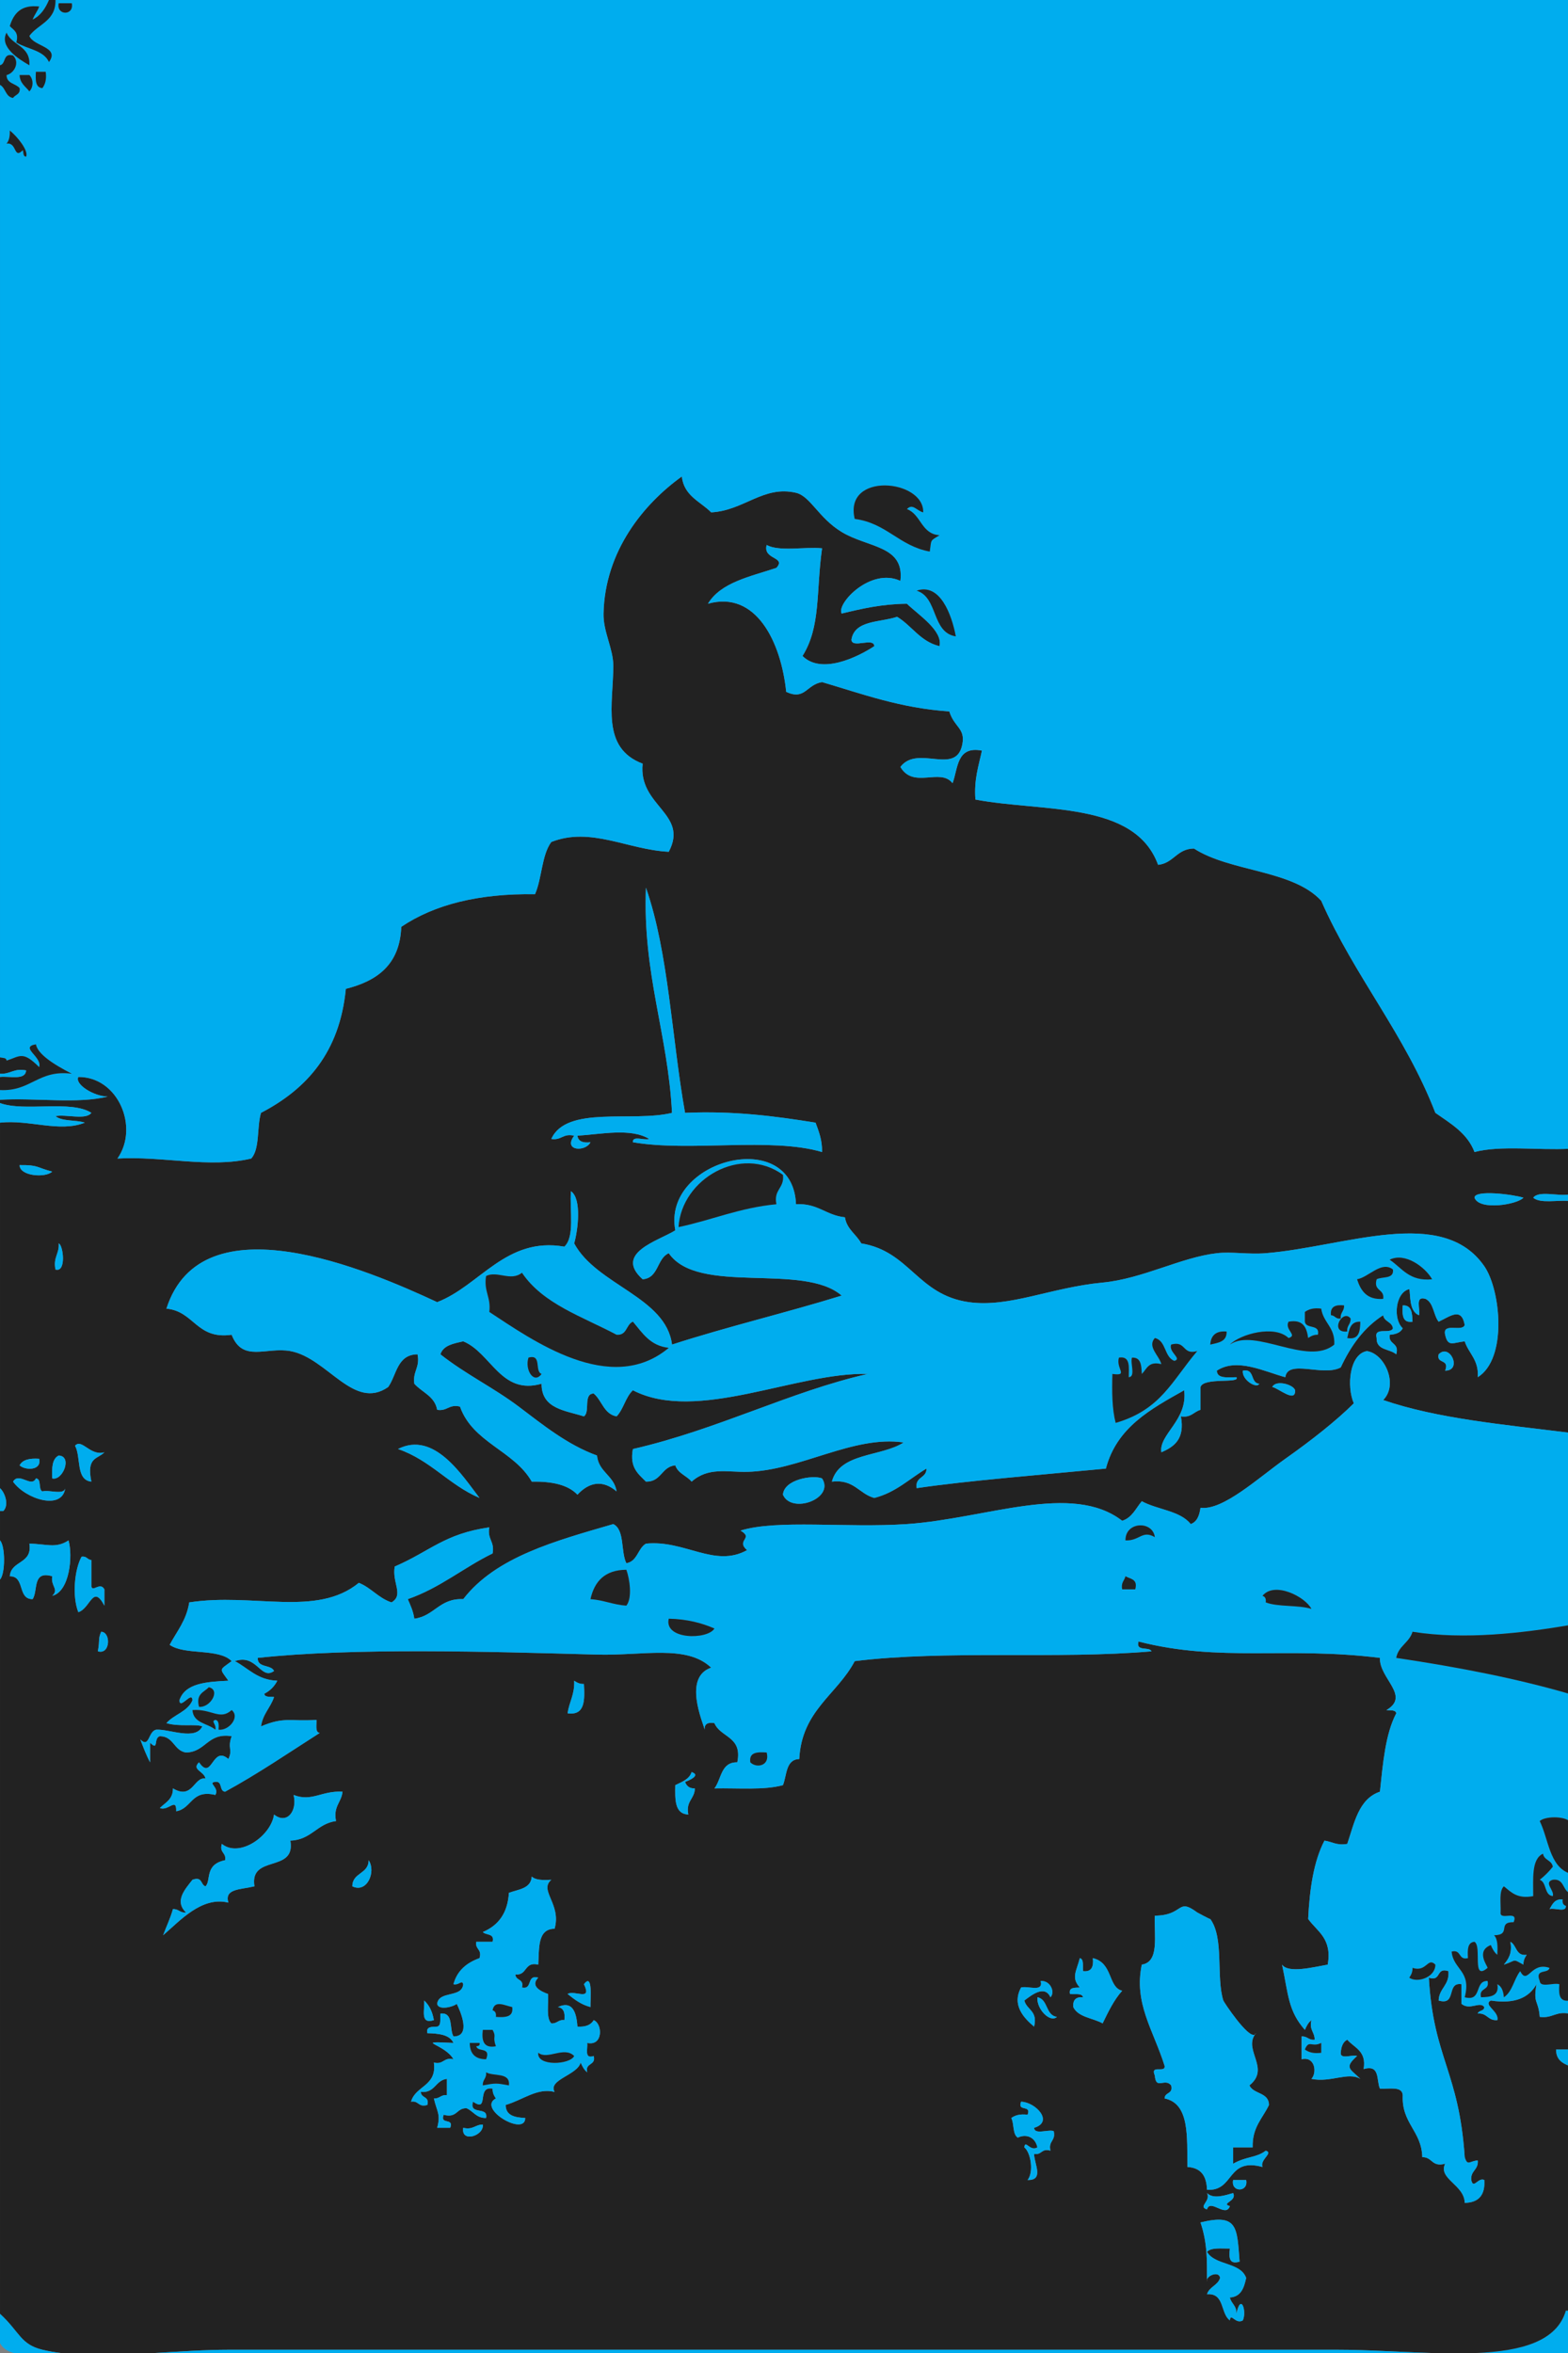 <?xml version="1.0" encoding="utf-8"?>
<!-- Generator: Adobe Illustrator 15.0.0, SVG Export Plug-In  -->
<!DOCTYPE svg PUBLIC "-//W3C//DTD SVG 1.1//EN" "http://www.w3.org/Graphics/SVG/1.1/DTD/svg11.dtd">
<svg version="1.1"
	 xmlns="http://www.w3.org/2000/svg" xmlns:xlink="http://www.w3.org/1999/xlink" xmlns:a="http://ns.adobe.com/AdobeSVGViewerExtensions/3.0/"
	 x="0px" y="0px" width="400px" height="600px" viewBox="0.919 0.25 400 600" enable-background="new 0.919 0.25 400 600"
	 xml:space="preserve">
<rect x="0.919" y="0.25" width="400" height="600" fill="#808080" stroke="none"/>
<defs>
</defs>
<g id="XMLID_1_">
	<g>
		<path fill="#00ADEE" d="M401.2,589.43c0,3.61,0,7.21,0,10.82c-7.84,0-15.721,0-23.65,0c11.44-0.5,20.561-2.95,22.82-10.82
			C400.65,589.43,400.919,589.43,401.2,589.43z"/>
		<path fill="#222222" d="M321.059,519.04c0.101-0.07,0.19-0.19,0.25-0.34C321.219,518.81,321.129,518.93,321.059,519.04z
			 M309.669,489.59c0,0.15-3.33-1.68-3.34-1.68c-5.22-3.88-3.28,0.76-10.811,0.83c-0.229,5.05,1.24,11.79-3.329,12.479
			c-2.061,9.9,2.93,16.62,5.819,25.8c0.33,1.99-3.79-0.46-2.49,2.49c0.28,3.8,2.511,0.48,4.16,2.5c0.601,2.271-1.66,1.681-1.67,3.33
			c6.45,1.32,5.69,9.851,5.83,17.48c4.29,0.239,4.88,3.399,4.99,5.819c7.08,0.42,4.96-8.35,14.149-5.819
			c-0.71-1.95,2.91-3.59,0.83-4.16c-2.42,1.859-4.75,1.35-8.319,3.32c0-1.381,0-2.771,0-4.16c1.66,0,3.33,0,4.989,0
			c-0.159-5.15,2.561-7.431,4.16-10.82c-0.04-3.28-3.96-2.7-4.989-4.99c5.35-4.29-1.431-8.8,1.399-12.97
			c-1.689,1.17-7.95-8.31-8.06-8.67C311.11,504.4,313.229,494.46,309.669,489.59z M401.2,527.02c0,20.801,0,41.61,0,62.41
			c-0.28,0-0.55,0-0.83,0c-2.26,7.87-11.38,10.32-22.82,10.82c-3.83,0-7.66,0-11.51,0c-8.01-0.24-16.39-0.83-23.92-0.83
			c-90.44,0-188.39,0-282.94,0c-5.83,0-12.25,0.45-18.67,0.83c-7.39,0-14.76,0-22.11,0c-0.56,0-1.12,0.01-1.7,0.04
			c-1.74-0.21-3.4-0.49-4.96-0.87c-5.65-1.36-5.82-4.59-10.82-9.16c0-62.41,0-124.819,0-187.24c1.38-1.43,1.38-8.55,0-9.979
			c0-2.5,0-5,0-7.49c0.28,0,0.56,0,0.84,0c1.53-1.52,0.44-4.67-0.84-5.83c0-31.06,0-62.13,0-93.2c7.5-0.83,15.17,2.58,21.64,0
			c-2.29-0.76-5.84-0.26-7.49-1.67c2.8-0.52,7.73,1.08,9.16-0.83c-5.24-3.36-16.99-0.21-23.31-2.49c0-0.28,0-0.56,0-0.84
			c8.89-0.55,19.97,1.11,27.47-0.83c-3.59-0.05-8.47-3.15-7.49-4.99c10.14-0.08,15.58,12.83,9.98,20.8
			c11.55-0.67,23.48,2.53,34.12,0c2.26-2.46,1.4-8.03,2.5-11.65c11.67-6.08,20.07-15.43,21.64-31.62c7.98-2,13.79-6.18,14.14-15.81
			c8.45-5.7,19.76-8.54,34.12-8.32c1.79-4.04,1.67-9.98,4.16-13.32c10.07-3.96,19.45,1.97,29.96,2.5c5.18-9.8-7.83-11.6-6.66-22.47
			c-10.69-4.02-7.49-15.17-7.49-24.97c0-4.34-2.59-8.64-2.49-13.31c0.34-15.96,10.26-27.98,19.97-34.95
			c0.56,4.99,4.73,6.36,7.49,9.15c8.4-0.45,13.29-6.94,21.64-4.99c3.681,0.86,5.721,6.39,11.65,9.99
			c6.72,4.08,16.07,3.38,14.98,12.48c-7.551-3.55-16.4,5.81-14.98,8.32c5.13-1.24,10.311-2.44,16.64-2.5
			c2.971,2.87,9.221,6.86,8.32,10.82c-4.92-1.18-7.01-5.19-10.82-7.49c-4.35,1.47-10.84,0.8-11.649,5.83
			c0.12,2.38,5.72-0.72,5.83,1.66c-4.42,2.9-13.54,7.26-18.311,2.5c4.721-7.53,3.42-16.38,4.99-27.46
			c-4.57-0.42-10.9,0.91-14.14-0.84c-1.021,3.81,5.12,2.96,2.489,5.83c-6.63,2.24-14.12,3.63-17.47,9.15
			c12.3-3.48,18.67,9.79,19.97,22.47c4.83,2.24,5.11-1.84,9.15-2.49c10.29,3.03,19.99,6.64,32.46,7.48
			c1.271,4.09,4.09,4.23,3.33,8.33c-1.53,8.23-11.38,0-15.81,5.82c3.34,5.72,10.199,0.12,13.31,4.16c1.43-3.84,0.99-9.55,7.49-8.32
			c-0.83,3.89-2.061,7.37-1.66,12.48c17.17,3.25,40.66,0.35,46.6,16.65c4.011-0.43,4.761-4.11,9.15-4.16
			c9.27,5.99,25.13,5.38,32.46,13.31c8.47,19.27,21.39,34.08,29.12,54.09c3.92,2.74,8.16,5.17,9.99,9.99
			c6.569-1.75,16.22-0.42,24.13-0.83c0,3.88,0,7.76,0,11.65c-2.8,0.52-7.73-1.08-9.15,0.83c1.78,1.54,6.09,0.56,9.15,0.83
			c0,19.7,0,39.39,0,59.09c-16.53-2.061-33.601-3.57-47.431-8.33c3.95-3.92,0.4-11.85-4.159-12.48
			c-4.42,0.771-5.221,8.94-3.33,13.32c-4.53,4.48-10.641,9.311-17.48,14.141c-6.87,4.859-15.939,13.279-21.63,12.489
			c-0.28,1.94-0.86,3.58-2.5,4.16c-2.68-3.43-8.55-3.66-12.479-5.83c-1.521,1.811-2.471,4.2-5,4.99
			c-12.841-9.93-34.69-0.54-54.921,0.84c-15.46,1.05-33.14-1.24-42.439,1.66c3.52,2.03-1.3,2.4,1.66,4.99
			c-8.28,4.59-15.9-2.67-25.79-1.66c-2.11,1.22-2.14,4.52-5,4.99c-1.47-2.96-0.36-8.511-3.33-9.98
			c-14.81,4.32-29.94,8.34-38.28,19.14c-6.09-0.27-7.33,4.311-12.48,4.99c-0.27-1.95-1-3.439-1.66-4.99
			c8.24-2.859,14.17-8.02,21.63-11.649c0.59-3.09-1.42-3.58-0.83-6.66c-11.5,1.65-15.08,6.08-24.13,9.99
			c-0.77,4.09,2.42,7.25-0.83,9.149c-3.35-1.1-5.16-3.72-8.33-4.989c-10.8,8.85-26.94,2.46-43.27,4.989
			c-0.7,4.57-3.16,7.381-4.99,10.82c3.91,2.74,12.52,0.79,15.81,4.16c-3.2,2.4-3.18,1.71-0.83,4.99
			c-5.55,0.279-11.05,0.6-12.49,4.989c0.08,2.58,3.25-2.569,3.33,0c-1.23,2.931-4.72,3.601-6.65,5.83c3.38,1,7.38,0.12,9.15,0.83
			c-1.7,3.641-8.25,0.71-11.65,0.83c-2.19,0.24-1.76,4.91-4.16,2.5c0.77,2,1.52,4.03,2.5,5.83c0-1.67,0-3.33,0-5
			c2.29,2.28,0.78-1.22,2.49-1.66c3.57,0.03,3.54,3.67,6.66,4.16c5.15-0.12,5.43-5.11,11.65-4.16c-1.14,3.221,0.36,3.28-0.83,5.82
			c-4.17-3.65-4.13,5.78-7.49,0.84c-2.01,1.93,1.3,2.22,1.66,4.16c-2.96-0.63-3.23,5.53-8.32,2.49c0.04,2.819-1.94,3.609-3.33,5
			c2.12,0.91,4.28-2.851,4.16,0.83c4.05-0.67,3.81-5.63,9.99-4.16c1.14-1.9-2.15-3.13,0-3.33c1.92-0.26,0.92,2.399,2.5,2.5
			c8.43-4.601,16.17-9.9,24.13-14.98c-1.23-0.159-0.76-2.01-0.83-3.33c-6.69,0.46-8.15-0.88-14.15,1.66
			c0.44-3.16,2.43-4.779,3.33-7.489c-0.98-0.131-2.36,0.149-2.5-0.83c1.47-0.75,2.58-1.86,3.33-3.33
			c-5.1-0.17-7.36-3.181-10.82-4.99c5.61-1.98,6.61,5.01,9.99,2.5c-0.79-1.71-4.29-0.71-4.16-3.33c24.46-2.64,58.86-1.6,86.54-0.84
			c11.66,0.32,22.85-2.641,29.13,3.33c-7.24,2.46-2.1,13.939-1.66,15.81c-0.11-1.49,0.82-1.939,2.49-1.66
			c1.55,3.721,7.21,3.33,5.83,9.99c-4.24-0.08-4.01,4.311-5.83,6.65c5.98-0.12,12.7,0.5,17.48-0.83c1.029-2.57,0.68-6.53,4.159-6.66
			c0.631-12.4,9.66-16.41,14.15-24.96c23.19-2.88,51.72-0.42,75.72-2.5c-0.609-1.33-4.069,0.189-3.33-2.5
			c21.07,5.36,37.561,1.189,61.591,4.17c-0.23,5.23,7.88,9.67,1.659,13.31c0.98,0.131,2.36-0.14,2.5,0.83
			c-2.77,5.28-3.39,12.7-4.159,19.98c-5.4,1.82-6.521,7.899-8.33,13.31c-2.7,0.48-3.87-0.569-5.82-0.83
			c-2.76,5.28-3.78,12.311-4.16,19.971c2.311,3.239,6.16,4.93,4.99,11.649c-3.59,0.61-10.03,2.311-11.65,0
			c1.62,7.57,1.521,11.761,5.83,16.641c0.4-0.98,0.88-1.88,1.66-2.49c-0.6,2.54,0.85,3.03,0.83,4.99
			c-1.57,0.189-1.83-0.94-3.33-0.83c0,1.939,0,3.88,0,5.819c3.43-0.819,3.98,3.42,2.5,5c4.94,1.021,9.36-1.869,12.48,0
			c-2.471-2.52-4.311-2.75-0.83-5.83c-1.21-0.449-4.301,0.971-4.16-0.829c0.109-1.551,0.55-2.78,1.66-3.33
			c1.79,2.1,4.96,2.81,4.17,7.489c4.3-1.25,3.199,2.9,4.16,4.99c2.35,0.15,5.699-0.71,5.819,1.67
			c-0.319,7.26,4.811,9.05,4.99,15.811c2.59-0.09,2.38,2.62,5.83,1.66c-1.89,3.869,4.939,5.38,4.99,9.989
			c3.54-0.069,5.25-1.97,5-5.83c-1.551-0.79-2.79,2.5-3.33,0c-0.221-2.43,1.88-2.55,1.66-4.989c-2.08,0.1-2.601,1.59-3.33-0.83
			c-1.46-21.931-7.98-25.19-9.15-45.771c3.29,1.07,1.7-2.74,4.99-1.67c0.319,3.65-2.38,4.28-2.49,7.49
			c4.72,1.399,1.86-4.78,5.82-4.16c0,1.67,0,3.33,0,5c2.13,1.79,4.72-0.77,5.83,0.83c-0.011,1.1-1.46,0.76-1.67,1.66
			c2.439-0.21,2.56,1.88,4.989,1.67c0.521-2.26-3.76-3.9-1.66-5c6.211,0.95,9.771-0.771,11.65-4.16c-0.88,5.16,0.45,3.79,0.83,8.33
			c3.22,0.44,4.07-1.49,7.49-0.84c0,3.05,0,6.109,0,9.16c-1.11,0-2.221,0-3.33,0C397.879,525.35,399.37,526.35,401.2,527.02z
			 M377.07,305.66c1.229,3.35,10.899,1.75,12.479,0C387.04,304.84,377.049,303.55,377.07,305.66z M377.9,351.43
			c7.609-4.75,5.859-22.22,1.67-28.3c-10.75-15.54-35.57-4.95-55.761-3.32c-4.46,0.36-8.68-0.439-12.479,0
			c-9.15,1.051-18.91,6.521-29.13,7.49c-13.2,1.24-23.76,6.44-34.12,4.99c-13.15-1.85-15.05-12.98-27.46-14.98
			c-1.25-2.35-3.67-3.55-4.16-6.659c-4.8-0.471-6.91-3.641-12.48-3.33c-0.829-20.061-34.2-11.33-30.79,6.66
			c-4.22,2.649-15.8,5.779-8.33,12.479c4.13-0.31,3.57-5.31,6.66-6.65c7.47,10.841,34.33,2.29,44.11,10.811
			c-14.2,4.39-29.24,7.939-43.28,12.49c-1.51-12.12-19.22-15.15-24.96-25.801c0.93-3.21,2.01-11.369-0.83-13.31
			c-0.35,4.92,1.05,11.59-1.67,14.14c-14.92-2.6-21.56,9.98-32.45,14.15c-17.56-8.17-60.04-26.47-69.07,1.66
			c7.13,0.64,7.61,7.92,16.64,6.66c2.81,7.159,8.83,3.04,14.98,4.159c9.46,1.73,16.16,15.311,24.96,9.16
			c2.18-3.09,2.25-8.3,7.49-8.33c0.66,3.431-1.27,4.271-0.83,7.49c1.95,2.22,5.19,3.13,5.83,6.66c2.62,0.41,2.94-1.5,5.82-0.83
			c3.25,9.23,13.78,11.19,18.31,19.14c5.07-0.079,9.23,0.75,11.65,3.33c3.03-3.26,6.47-3.84,9.99-0.84
			c-0.63-4.08-4.57-4.859-5-9.149c-7.58-2.74-13.9-7.91-19.97-12.48c-6.5-4.89-13.45-8.18-19.97-13.32
			c0.73-2.319,3.34-2.76,5.82-3.319c7.12,2.91,9.6,13.81,19.98,10.81c-0.03,6.41,5.97,6.79,10.81,8.33c1.66-1.13-0.26-5.81,2.5-5.83
			c2.11,1.771,2.56,5.21,5.83,5.83c1.78-1.83,2.28-4.93,4.16-6.66c16.36,8.44,41.66-4.68,59.91-4.16
			c-19.681,4.44-38.28,14.19-59.91,19.141c-0.9,4.779,1.41,6.35,3.33,8.319c3.96,0.08,3.94-3.819,7.49-4.159
			c0.68,2.08,2.91,2.63,4.16,4.159c4.27-3.79,9.03-2.39,14.14-2.5c13.46-0.27,27.06-9.39,39.95-7.489
			c-5.73,3.699-16.33,2.529-18.311,9.989c5.67-0.68,6.9,3.091,10.82,4.16c5.529-1.41,8.95-4.91,13.31-7.489
			c0.05,2.539-2.99,2-2.49,4.989c12.57-1.88,32.561-3.47,48.261-4.989c2.77-10.54,11.449-15.181,19.97-19.971
			c0.97,7.63-6.5,11.23-5.82,15.811c3.3-1.42,6.04-3.391,4.99-9.15c2.62,0.39,3.26-1.189,5-1.67c0-1.94,0-3.88,0-5.82
			c0.79-2.569,10.271-0.79,9.15-2.5c-2.21-0.01-4.9,0.46-4.99-1.67c5.13-3.399,12.229,0.271,17.47,1.67
			c0.63-4.699,9.65-0.06,14.15-2.5c2.55-5.489,5.91-10.17,10.819-13.31c0.24,1.689,2.25,1.63,2.49,3.33
			c-0.56,1.649-4.95-0.521-4.16,2.49c-0.13,3.189,3.4,2.71,5,4.159c0.891-3.1-2.069-2.369-1.67-4.989
			c1.55-0.11,2.78-0.551,3.33-1.66c-2.54-2.29-1.91-9.15,1.67-9.99c0.351,1.04-0.189,5.71,2.49,6.66c0.37-1.58-1.13-5.021,1.67-4.16
			c2.07,0.98,1.98,4.12,3.33,5.82c3.021-1.431,5.81-3.771,6.65,0.83c-0.601,1.899-5.761-0.761-4.99,2.5
			c0.72,3.199,1.939,2.01,4.99,1.67C375.589,345.42,378.2,346.97,377.9,351.43z M369.58,349.76c4.47-0.01,1.18-7.12-1.66-4.16
			C367.29,348.17,370.78,346.62,369.58,349.76z M358.759,333.12c-0.16,2.38-0.1,4.54,2.5,4.16
			C361.16,335.16,361.099,333,358.759,333.12z M325.469,353.93c1.51,0.23,6.01,4.21,5.83,0.83
			C330.959,353.35,326.419,351.98,325.469,353.93z M317.979,349.76c-0.329,2.34,3.551,4.7,4.171,3.33
			C319.799,352.94,321.11,349.14,317.979,349.76z M315.49,556.14c-0.66,3.21,3.979,3.21,3.33,0
			C317.709,556.14,316.599,556.14,315.49,556.14z M317.979,591.93c1.04-2.39-0.529-7.09-1.659-1.67
			c0.13-2.069-1.311-2.569-1.66-4.16c2.859-0.189,3.62-2.47,4.16-4.989c-1.46-4.091-7.971-3.13-9.99-6.66
			c1.07-1.141,3.62-0.82,5.83-0.83c-0.24,2.17-0.28,4.17,2.49,3.33c-0.7-8.7-0.4-12.34-9.98-9.99c1.88,5.56,1.61,10.24,1.66,14.58
			c-0.03,0.13-0.04,0.27,0,0.4c0-0.131,0-0.271,0-0.4c0.3-1.19,3.12-2.2,3.33-0.43c-0.561,1.93-2.771,2.229-3.33,4.159
			c4.54-0.369,3.39,4.931,5.83,6.66C314.86,589.78,316.089,593.07,317.979,591.93z M314.66,562.8c-2.46-0.72,1.93-1.24,0.83-3.33
			c-1.91,0.53-5.021,1.65-6.66,0c1.08,2.07-2.44,3.46,0,4.16C309.65,560.79,313.629,565.86,314.66,562.8z M287.19,507.88
			c-3.681-0.91-2.29-7.09-7.49-8.32c0.24,2.171-0.3,3.58-2.49,3.32c-0.14-1.24,0.29-3.07-0.83-3.32c-0.87,3.421-2.27,4.96,0,7.49
			c-1.31,0.08-2.89-0.12-2.5,1.66c1.24,0.14,3.07-0.3,3.33,0.83c-1.82-0.15-2.65,0.68-2.5,2.5c1.26,2.62,5,2.77,7.49,4.16
			C283.66,513.22,285.089,510.21,287.19,507.88z M268.889,548.66c-0.609-2.55,1.431-2.45,0.83-5c-1.47-0.48-4.89,1.01-5-0.83
			c5.13-1.53,0.36-6.561-3.319-6.66c-1.03,2.7,2.689,0.64,1.659,3.33c-1.93-0.26-3.189,0.13-4.159,0.83c0.76,1.46,0.29,4.16,1.659,5
			c2.12-1.021,4.44-0.17,5,2.49c-1.899,1.149-3.13-2.141-3.33,0c1.66,1.33,2.45,6.279,0.83,8.319c4.271,0.12,1.69-4.12,1.66-6.649
			C266.729,549.83,266.53,547.97,268.889,548.66z M265.559,509.54c-0.25,3.06,3.311,6.62,4.99,5
			C267.599,514.16,268.36,510.06,265.559,509.54z M268.889,509.54c1.24-1.23,0.07-4.3-2.5-4.16c0.79,3.01-3.279,1.16-4.989,1.67
			c-2.48,4.561,0.85,7.891,3.319,9.98c1.01-4.061-1.87-4.221-2.49-6.66C263.959,509.09,267.379,506.24,268.889,509.54z
			 M200.65,381.39c2.189,5.051,13.29,0.99,9.979-4.159C208.28,376.29,200.919,377.47,200.65,381.39z M210.629,294.01
			c0.05-3.1-0.84-5.26-1.66-7.49c-10.279-1.65-20.81-3.05-33.29-2.5c-3.41-19.05-4.16-40.77-9.98-57.42
			c-0.86,22.21,5.61,37.11,6.65,57.42c-10.01,2.47-26.93-1.97-30.79,6.66c2.63,0.41,2.94-1.5,5.83-0.83
			c-2.94,3.93,2.95,4.19,4.16,1.66c-1.9,0.23-3.13-0.2-3.33-1.66c6.05-0.38,13.65-2.03,18.31,0.83c-1.21,0.46-4.3-0.97-4.16,0.83
			C176.759,294.04,197.57,290.15,210.629,294.01z M178.18,456.28c-1.43,0.05-2.13-0.641-2.5-1.66c0.74-0.25,4.23-1.67,1.67-2.5
			c-0.61,1.89-2.51,2.49-4.16,3.33c-0.08,3.68-0.17,7.37,3.32,7.49C175.81,459.46,178.129,459.01,178.18,456.28z M150.719,521.19
			c4.07,0.88,3.97-4.86,1.66-5.82c-0.71,1.229-2.09,1.79-4.16,1.66c-0.26-4.101-1.5-6.63-4.99-4.99c1.46,0.2,1.89,1.43,1.66,3.33
			c-1.57-0.19-1.83,0.939-3.33,0.83c-1.39-1.38-0.66-4.891-0.83-7.49c-1.8-0.63-4.65-2.02-2.5-4.16c-3.1-0.88-1.31,3.12-4.16,2.5
			c0.61-2.27-1.65-1.68-1.66-3.33c3.09,0.32,2.17-3.37,5.82-2.5c0.26-4.18-0.24-9.12,4.17-9.149c1.79-6.351-4.07-9.721-0.84-12.49
			c-2.05,0.11-4.01,0.13-4.99-0.83c-0.2,3.13-3.41,3.25-5.83,4.16c-0.31,5.229-2.74,8.35-6.65,9.99c0.77,0.89,3.07,0.26,2.49,2.5
			c-1.38,0-2.77,0-4.16,0c-0.34,2,1.52,1.8,0.83,4.159c-3.26,1.171-5.71,3.16-6.65,6.65c1.43,0.33,2.13-1.229,2.49,0
			c-0.31,3.57-6.21,1.56-6.65,5c0.35,1.85,4.41,0.65,4.99,0c0.91,1.83,3.81,8.33-0.83,8.32c-1.12-1.931,0.11-6.221-3.33-5.83
			c-0.14,1.25,0.3,3.069-0.83,3.33c-1.31,0.08-2.89-0.11-2.5,1.67c2.97,0.08,5.71,0.38,6.66,2.49c-10.57-0.521-2.27,0.119,0,4.159
			c-2.55-0.6-2.45,1.44-5,0.841c0.83,6.09-4.68,5.85-5.82,9.979c2-0.34,1.81,1.521,4.16,0.83c0.61-2.27-1.65-1.67-1.66-3.32
			c3.67,0.34,3.66-2.989,6.65-3.33c0,1.381,0,2.771,0,4.16c-1.57-0.189-1.83,0.94-3.33,0.83c0.77,3.38,1.8,4.021,0.84,7.49
			c1.11,0,2.22,0,3.33,0c1.02-2.69-2.7-0.64-1.67-3.33c3.45,0.96,3.24-1.75,5.83-1.66c1.75,0.74,2.46,2.53,4.99,2.49
			c0.63-3.13-4.42-0.57-3.33-4.16c4.25,2.91,0.75-4.08,4.99-3.33c-0.03,1.15,0.4,1.83,0.84,2.5c-4.9,2.58,7.48,9.84,7.49,4.99
			c-2.63-0.14-4.97-0.58-5-3.33c4.38-1.25,8.08-4.46,12.49-3.32c-1.74-3.16,5.74-4.22,6.65-7.489c0.41,0.979,0.89,1.88,1.67,2.489
			c-0.62-2.56,2.28-1.6,1.66-4.16C149.879,525.36,150.91,522.67,150.719,521.19z M151.549,512.04c-0.06-1.95,0.67-8.91-1.67-5.83
			c2.21,4.53-2.53,1.36-4.16,2.5C147.419,510.06,149.129,511.41,151.549,512.04z M145.719,437.14c4.49,0.601,4.38-3.39,4.16-7.489
			c-1.14,0.04-1.82-0.391-2.49-0.83C147.569,432.34,146.109,434.2,145.719,437.14z M119.089,542.83c-0.63,3.9,5.32,2.08,5-0.83
			C122.129,541.98,121.64,543.43,119.089,542.83z M102.45,369.74c8.27,2.819,13.01,9.17,20.8,12.479
			C118.87,376.56,111.669,365.03,102.45,369.74z M109.109,510.37c0.24,2.26-1.17,6.17,2.49,5
			C111.229,513.24,110.439,511.54,109.109,510.37z M90.799,481.25c3.76,1.84,6.12-3.74,4.16-6.66
			C94.95,478.18,90.819,477.66,90.799,481.25z M88.299,457.12c-5.34-0.311-7.82,2.67-12.48,0.83c1,4.21-1.79,7.59-4.99,4.99
			c-0.77,5.479-8.82,11.14-13.32,7.489c-0.68,2.351,1.18,2.16,0.84,4.16c-5.33,1.08-3.51,5.19-5,6.66c-1.3-0.36-0.71-2.62-3.33-1.67
			c-1.94,2.47-4.66,5.43-1.66,8.33c-1.57,0.18-1.84-0.94-3.33-0.84c-0.66,2.39-1.68,4.42-2.5,6.66c4.24-3.62,9.83-10.011,16.65-8.32
			c-1.07-3.59,3-3.28,6.65-4.16c-1.33-8.27,10.61-3.27,9.16-11.65c5.37-0.18,6.76-4.33,11.65-4.989
			C85.89,460.81,88.02,459.89,88.299,457.12z M27.549,409.68c0-1.39,0-2.77,0-4.16c-1.1-2.039-3.09,0.921-3.32-0.829
			c0-2.221,0-4.44,0-6.66c-1.07-0.04-1.16-1.07-2.5-0.83c-1.8,3.22-2.45,10.05-0.83,14.149C24.029,410.35,24.6,404.09,27.549,409.68
			z M25.89,421.33c3.25,0.92,3.34-4.96,0.83-4.99C25.89,418.37,26.45,418.11,25.89,421.33z M27.549,370.57
			c-3.6,1.06-5.76-3.61-7.49-1.67c1.59,2.859,0.13,8.75,4.17,9.159C22.89,371.69,25.89,372.35,27.549,370.57z M14.239,407.18
			c4.46-1.1,5.31-10.199,4.16-14.14c-3.22,2.14-5.65,0.89-9.99,0.83c0.84,5.28-4.68,4.189-4.99,8.32
			c3.95-0.061,1.88,5.89,5.83,5.829c1.43-2.17-0.16-7.369,4.99-5.829C13.819,404.81,16.049,405.45,14.239,407.18z M14.239,377.23
			c2.65,0.72,5.24-5.66,1.66-5.83C14.209,372.2,14.109,374.6,14.239,377.23z M17.569,379.72c-0.36,1.86-4.1,0.34-5.83,0.83
			c-1.15-0.51-0.12-3.2-1.66-3.319c-1.16,2.5-4.31-1.73-5.83,0.829C7.339,382.45,16.759,385.56,17.569,379.72z M15.069,323.97
			c2.85,0.84,1.98-6.25,0.83-6.66C16.089,319.99,14.43,320.83,15.069,323.97z M5.919,297.34c-0.01,2.82,6.59,3.34,8.32,1.66
			C10.14,297.95,10.819,297.29,5.919,297.34z M5.919,373.9c1.27,1.279,5.7,1.479,4.99-1.67C8.52,372.06,6.68,372.44,5.919,373.9z"/>
		<path fill="#00ADEE" d="M401.2,522.86c0,1.38,0,2.77,0,4.159c-1.83-0.67-3.32-1.67-3.33-4.159
			C398.979,522.86,400.089,522.86,401.2,522.86z"/>
		<path fill="#00ADEE" d="M401.2,510.37c0,1.11,0,2.22,0,3.33c-3.42-0.65-4.271,1.28-7.49,0.84c-0.38-4.54-1.71-3.17-0.83-8.33
			c-1.88,3.39-5.439,5.11-11.65,4.16c-2.1,1.1,2.181,2.74,1.66,5c-2.43,0.21-2.55-1.88-4.989-1.67c0.21-0.9,1.659-0.561,1.67-1.66
			c-1.11-1.6-3.7,0.96-5.83-0.83c0-1.67,0-3.33,0-5c-3.96-0.62-1.101,5.56-5.82,4.16c0.11-3.21,2.81-3.84,2.49-7.49
			c-3.29-1.07-1.7,2.74-4.99,1.67c1.17,20.58,7.69,23.84,9.15,45.771c0.729,2.42,1.25,0.93,3.33,0.83
			c0.22,2.439-1.881,2.56-1.66,4.989c0.54,2.5,1.779-0.79,3.33,0c0.25,3.86-1.46,5.761-5,5.83c-0.051-4.609-6.88-6.12-4.99-9.989
			c-3.45,0.96-3.24-1.75-5.83-1.66c-0.18-6.761-5.31-8.551-4.99-15.811c-0.12-2.38-3.47-1.52-5.819-1.67
			c-0.961-2.09,0.14-6.24-4.16-4.99c0.79-4.68-2.38-5.39-4.17-7.489c-1.11,0.55-1.551,1.779-1.66,3.33
			c-0.141,1.8,2.95,0.38,4.16,0.829c-3.48,3.08-1.641,3.311,0.83,5.83c-3.12-1.869-7.54,1.021-12.48,0c1.48-1.58,0.93-5.819-2.5-5
			c0-1.939,0-3.88,0-5.819c1.5-0.11,1.76,1.02,3.33,0.83c0.02-1.96-1.43-2.45-0.83-4.99c-0.78,0.61-1.26,1.51-1.66,2.49
			c-4.31-4.88-4.21-9.07-5.83-16.641c1.62,2.311,8.061,0.61,11.65,0c1.17-6.72-2.68-8.41-4.99-11.649
			c0.38-7.66,1.4-14.69,4.16-19.971c1.95,0.261,3.12,1.311,5.82,0.83c1.81-5.41,2.93-11.489,8.33-13.31
			c0.77-7.28,1.39-14.7,4.159-19.98c-0.14-0.97-1.52-0.699-2.5-0.83c6.221-3.64-1.89-8.079-1.659-13.31
			c-24.03-2.98-40.521,1.19-61.591-4.17c-0.739,2.689,2.721,1.17,3.33,2.5c-24,2.08-52.529-0.38-75.72,2.5
			c-4.49,8.55-13.52,12.56-14.15,24.96c-3.479,0.13-3.13,4.09-4.159,6.66c-4.78,1.33-11.5,0.71-17.48,0.83
			c1.82-2.34,1.59-6.73,5.83-6.65c1.38-6.66-4.28-6.27-5.83-9.99c-1.67-0.279-2.6,0.17-2.49,1.66c-0.44-1.87-5.58-13.35,1.66-15.81
			c-6.28-5.971-17.47-3.01-29.13-3.33c-27.68-0.76-62.08-1.8-86.54,0.84c-0.13,2.62,3.37,1.62,4.16,3.33
			c-3.38,2.51-4.38-4.48-9.99-2.5c3.46,1.81,5.72,4.82,10.82,4.99c-0.75,1.47-1.86,2.58-3.33,3.33c0.14,0.979,1.52,0.699,2.5,0.83
			c-0.9,2.71-2.89,4.329-3.33,7.489c6-2.54,7.46-1.2,14.15-1.66c0.07,1.32-0.4,3.171,0.83,3.33c-7.96,5.08-15.7,10.38-24.13,14.98
			c-1.58-0.101-0.58-2.76-2.5-2.5c-2.15,0.2,1.14,1.43,0,3.33c-6.18-1.47-5.94,3.49-9.99,4.16c0.12-3.681-2.04,0.08-4.16-0.83
			c1.39-1.391,3.37-2.181,3.33-5c5.09,3.04,5.36-3.12,8.32-2.49c-0.36-1.94-3.67-2.23-1.66-4.16c3.36,4.94,3.32-4.49,7.49-0.84
			c1.19-2.54-0.31-2.6,0.83-5.82c-6.22-0.95-6.5,4.04-11.65,4.16c-3.12-0.49-3.09-4.13-6.66-4.16c-1.71,0.44-0.2,3.94-2.49,1.66
			c0,1.67,0,3.33,0,5c-0.98-1.8-1.73-3.83-2.5-5.83c2.4,2.41,1.97-2.26,4.16-2.5c3.4-0.12,9.95,2.811,11.65-0.83
			c-1.77-0.71-5.77,0.17-9.15-0.83c1.93-2.229,5.42-2.899,6.65-5.83c-0.08-2.569-3.25,2.58-3.33,0c1.44-4.39,6.94-4.71,12.49-4.989
			c-2.35-3.28-2.37-2.59,0.83-4.99c-3.29-3.37-11.9-1.42-15.81-4.16c1.83-3.439,4.29-6.25,4.99-10.82
			c16.33-2.529,32.47,3.86,43.27-4.989c3.17,1.27,4.98,3.89,8.33,4.989c3.25-1.899,0.06-5.06,0.83-9.149
			c9.05-3.91,12.63-8.34,24.13-9.99c-0.59,3.08,1.42,3.57,0.83,6.66c-7.46,3.63-13.39,8.79-21.63,11.649
			c0.66,1.551,1.39,3.04,1.66,4.99c5.15-0.68,6.39-5.26,12.48-4.99c8.34-10.8,23.47-14.819,38.28-19.14
			c2.97,1.47,1.86,7.021,3.33,9.98c2.86-0.471,2.89-3.771,5-4.99c9.89-1.01,17.51,6.25,25.79,1.66c-2.96-2.59,1.859-2.96-1.66-4.99
			c9.3-2.9,26.979-0.61,42.439-1.66c20.23-1.38,42.08-10.77,54.921-0.84c2.529-0.79,3.479-3.18,5-4.99
			c3.93,2.17,9.8,2.4,12.479,5.83c1.64-0.58,2.22-2.22,2.5-4.16c5.69,0.79,14.76-7.63,21.63-12.489
			c6.84-4.83,12.95-9.66,17.48-14.141c-1.891-4.38-1.09-12.55,3.33-13.32c4.56,0.631,8.109,8.561,4.159,12.48
			c13.83,4.76,30.9,6.27,47.431,8.33c0,16.36,0,32.729,0,49.09c-11.78,1.98-26.67,3.79-39.94,1.67c-0.819,2.79-3.6,3.61-4.16,6.66
			c16.37,2.44,31,5.34,44.101,9.15c0,10.819,0,21.64,0,32.46c-1.351-1.261-6.141-1.261-7.49,0c2.28,4.659,2.45,11.42,7.49,13.31
			c0,1.66,0,3.33,0,4.99c-1.66-0.83-1.311-3.68-4.16-3.33c-2.44,0.71,0.5,2.68,0,4.17c-2.25-0.25-1.49-3.51-3.33-4.17
			c1.24-0.98,2.35-2.08,3.33-3.32c-0.24-1.7-2.25-1.64-2.5-3.33c-3.01,1.42-2.46,6.41-2.49,10.82c-4.109,0.78-5.649-1.02-7.49-2.5
			c-1.29,1.21-0.729,4.26-0.83,6.66c-0.27,2.2,4.66-0.78,3.33,2.49c-4.34-0.061-0.43,3.279-5,3.33c0.96,0.979,0.94,2.939,0.83,4.989
			c-0.77-0.609-1.26-1.51-1.66-2.489c-4.01,1.56-0.68,5.51-0.829,5.819c-4.15,3.55-1.37-5.41-3.33-6.649
			c-1.82,0.119-1.79,2.09-1.67,4.159c-2.561,0.62-1.591-2.29-4.16-1.67c0.38,4.62,5.13,4.86,3.33,11.65
			c4.52,1.2,2.39-4.271,5.83-4.16c0.619,2.561-2.29,1.601-1.671,4.16c2.44-0.06,4.69-0.3,4.16-3.33c1.12,0.55,1.551,1.78,1.67,3.33
			c2.181-1.42,2.57-4.64,4.16-6.66c1.95,3.75,2.66-2.54,7.49-0.83c-0.34,1.61-3.81,0.08-2.5,3.33c0.11,1.84,3.53,0.36,5,0.83
			C398.54,508.6,398.599,510.76,401.2,510.37z M360.429,504.55c2.04,1.44,6.67-0.109,6.65-3.33c-2-2.01-2.2,2.021-5.82,0.83
			C361.29,503.2,360.87,503.88,360.429,504.55z M337.959,523.69c0-0.83,0-1.66,0-2.5c-2.44,1.239-3.09-0.94-4.16,1.67
			C334.759,523.56,336.03,523.96,337.959,523.69z M323.809,408.85c3.221,1.221,8.271,0.601,11.65,1.66
			c-1.54-3.09-9.43-7.109-12.48-3.33C323.629,407.37,323.95,407.88,323.809,408.85z M288.03,393.04c3.64,0.15,4.27-2.71,7.489-0.83
			C294.969,387.95,287.959,388.21,288.03,393.04z M290.519,405.52c0.73-2.67-1.279-2.6-2.489-3.329
			c-0.271,1.13-1.19,1.59-0.84,3.329C288.299,405.52,289.41,405.52,290.519,405.52z M192.33,449.63c1.6,1.61,5.09,0.87,4.16-2.5
			C194.099,446.97,191.94,447.03,192.33,449.63z M183.169,415.51c-3.28-1.43-7.03-2.399-11.65-2.5
			C170.259,418.42,181.439,418.41,183.169,415.51z M160.7,409.68c1.61-2.02,0.8-6.96,0-9.149c-5.5,0.04-8.13,2.96-9.15,7.489
			C154.919,408.25,157.33,409.45,160.7,409.68z M56.68,441.3c2.61,0.34,5.56-3.24,3.33-4.99c-2.98,2.721-5.07-0.359-9.99,0
			c0.22,3.391,3.88,3.341,5.83,4.99c0.33-1.43-1.24-2.13,0-2.49C56.819,438.95,56.75,440.12,56.68,441.3z M51.689,435.48
			c2.86,0.289,5.6-4.311,2.49-4.99C52.979,431.78,50.83,432.13,51.689,435.48z"/>
		<path fill="#222222" d="M401.2,482.91c0,9.16,0,18.31,0,27.46c-2.601,0.39-2.66-1.771-2.49-4.16c-1.47-0.47-4.89,1.01-5-0.83
			c-1.31-3.25,2.16-1.72,2.5-3.33c-4.83-1.71-5.54,4.58-7.49,0.83c-1.59,2.021-1.979,5.24-4.16,6.66
			c-0.119-1.55-0.55-2.78-1.67-3.33c0.53,3.03-1.72,3.271-4.16,3.33c-0.619-2.56,2.29-1.6,1.671-4.16
			c-3.44-0.11-1.311,5.36-5.83,4.16c1.8-6.79-2.95-7.03-3.33-11.65c2.569-0.62,1.6,2.29,4.16,1.67c-0.12-2.069-0.15-4.04,1.67-4.159
			c1.96,1.239-0.82,10.199,3.33,6.649c0.149-0.31-3.181-4.26,0.829-5.819c0.4,0.979,0.891,1.88,1.66,2.489
			c0.11-2.05,0.13-4.01-0.83-4.989c4.57-0.051,0.66-3.391,5-3.33c1.33-3.271-3.6-0.29-3.33-2.49c0.101-2.4-0.46-5.45,0.83-6.66
			c1.841,1.48,3.381,3.28,7.49,2.5c0.03-4.41-0.52-9.4,2.49-10.82c0.25,1.69,2.26,1.63,2.5,3.33c-0.98,1.24-2.09,2.34-3.33,3.32
			c1.84,0.66,1.08,3.92,3.33,4.17c0.5-1.49-2.44-3.46,0-4.17C399.889,479.23,399.54,482.08,401.2,482.91z M396.209,487.07
			c1.21-0.45,4.3,0.979,4.16-0.83c-0.65-0.181-0.97-0.7-0.83-1.66C397.459,484.44,396.929,485.86,396.209,487.07z M390.379,498.72
			c-2.84,0.36-2.5-2.489-4.16-3.319c0.54,3.029-0.56,4.43-1.66,5.819c3.351-1.08,2.04-1.64,4.99,0
			C389.519,500.08,389.94,499.39,390.379,498.72z"/>
		<path fill="#222222" d="M401.2,464.61c0,4.43,0,8.87,0,13.31c-5.04-1.89-5.21-8.65-7.49-13.31
			C395.059,463.35,399.849,463.35,401.2,464.61z"/>
		<path fill="#222222" d="M401.2,414.67c0,5.83,0,11.66,0,17.48c-13.101-3.811-27.73-6.71-44.101-9.15
			c0.561-3.05,3.341-3.87,4.16-6.66C374.53,418.46,389.419,416.65,401.2,414.67z"/>
		<path fill="#00ADEE" d="M401.2,304.83c0,0.55,0,1.11,0,1.66c-3.061-0.271-7.37,0.71-9.15-0.83
			C393.469,303.75,398.4,305.35,401.2,304.83z"/>
		<path fill="#00ADEE" d="M401.2,0.25c0,97.64,0,195.28,0,292.93c-7.91,0.41-17.561-0.92-24.13,0.83c-1.83-4.82-6.07-7.25-9.99-9.99
			c-7.73-20.01-20.65-34.82-29.12-54.09c-7.33-7.93-23.19-7.32-32.46-13.31c-4.39,0.05-5.14,3.73-9.15,4.16
			c-5.939-16.3-29.43-13.4-46.6-16.65c-0.4-5.11,0.83-8.59,1.66-12.48c-6.5-1.23-6.061,4.48-7.49,8.32
			c-3.11-4.04-9.97,1.56-13.31-4.16c4.43-5.82,14.279,2.41,15.81-5.82c0.76-4.1-2.06-4.24-3.33-8.33
			c-12.47-0.84-22.17-4.45-32.46-7.48c-4.04,0.65-4.32,4.73-9.15,2.49c-1.3-12.68-7.67-25.95-19.97-22.47
			c3.35-5.52,10.84-6.91,17.47-9.15c2.631-2.87-3.51-2.02-2.489-5.83c3.239,1.75,9.569,0.42,14.14,0.84
			c-1.57,11.08-0.27,19.93-4.99,27.46c4.771,4.76,13.891,0.4,18.311-2.5c-0.11-2.38-5.71,0.72-5.83-1.66
			c0.81-5.03,7.3-4.36,11.649-5.83c3.811,2.3,5.9,6.31,10.82,7.49c0.9-3.96-5.35-7.95-8.32-10.82c-6.329,0.06-11.51,1.26-16.64,2.5
			c-1.42-2.51,7.43-11.87,14.98-8.32c1.09-9.1-8.261-8.4-14.98-12.48c-5.93-3.6-7.97-9.13-11.65-9.99
			c-8.35-1.95-13.239,4.54-21.64,4.99c-2.76-2.79-6.93-4.16-7.49-9.15c-9.71,6.97-19.63,18.99-19.97,34.95
			c-0.1,4.67,2.49,8.97,2.49,13.31c0,9.8-3.2,20.95,7.49,24.97c-1.17,10.87,11.84,12.67,6.66,22.47
			c-10.51-0.53-19.89-6.46-29.96-2.5c-2.49,3.34-2.37,9.28-4.16,13.32c-14.36-0.22-25.67,2.62-34.12,8.32
			c-0.35,9.63-6.16,13.81-14.14,15.81c-1.57,16.19-9.97,25.54-21.64,31.62c-1.1,3.62-0.24,9.19-2.5,11.65
			c-10.64,2.53-22.57-0.67-34.12,0c5.6-7.97,0.16-20.88-9.98-20.8c-0.98,1.84,3.9,4.94,7.49,4.99c-7.5,1.94-18.58,0.28-27.47,0.83
			c0-0.83,0-1.66,0-2.49c7.92,0.42,9.73-5.26,18.31-4.16c-4.97-2.52-8.73-5.12-9.15-7.49c-4.28,0.71,1.72,3.2,0.83,5.82
			c-4.2-4.22-4.86-2.78-8.32-1.66c-0.02-0.81-1.02-0.65-1.67-0.83c0-82.67,0-165.33,0-247.99c1.47,0.75,1.38,3.06,3.33,3.33
			c0.54-0.85,1.92-0.87,1.67-2.5c-1.02-1.21-3.33-1.12-3.33-3.33c1.97-0.46,3.45-3.22,1.66-4.99c-2.67-0.73-1.72,2.16-3.33,2.49
			c0-5.54,0-11.09,0-16.64c4.17,0,8.33,0,12.49,0c-0.91,2.14-2.11,4-4.16,4.99c0.43-1.23,1.23-2.09,1.66-3.33
			c-4.68-0.52-6.51,1.82-7.49,5c0.94,1,2.38,1.51,1.67,4.16c2.72,1.71,6.93,1.94,8.32,4.99c2.86-3.9-4.04-3.94-5-6.66
			c2.22-3.05,6.78-3.76,6.66-9.15C143.779,0.25,272.49,0.25,401.2,0.25z M234.769,150.87c5.511,1.7,3.761,10.67,9.98,11.65
			C243.69,156.92,240.7,148.84,234.769,150.87z M238.099,140.89c0.48-3.18-0.029-2.61,2.49-4.16c-4.689-0.3-4.68-5.31-8.32-6.66
			c1.471-1.55,2.431,0.36,4.16,0.83c0.261-8.44-20.34-10.42-17.47,1.67C227.07,133.61,230.33,139.5,238.099,140.89z M15.899,1.08
			c-0.65,3.21,3.99,3.21,3.33,0C18.12,1.08,17.009,1.08,15.899,1.08z M11.739,22.72c0.7-0.97,1.1-2.23,0.84-4.16
			c-0.84,0-1.67,0-2.5,0C9.959,20.62,9.919,22.6,11.739,22.72z M8.41,23.55c1.07-1.09,1.07-3.07,0-4.16c-0.83,0-1.66,0-2.49,0
			C6.009,21.52,7.439,22.3,8.41,23.55z M8.41,16.89c0.31-5.02-4.45-4.98-5.82-8.32C0.689,12.21,5.62,15.27,8.41,16.89z M7.58,40.19
			c0.68-1.48-2.24-5.13-4.16-6.65c0.06,1.45-0.18,2.59-0.83,3.33c2.72-0.42,1.76,4.13,4.16,1.66C6.939,39.18,6.77,40.17,7.58,40.19z
			"/>
		<path fill="#00ADEE" d="M400.37,486.24c0.14,1.81-2.95,0.38-4.16,0.83c0.72-1.21,1.25-2.63,3.33-2.49
			C399.4,485.54,399.719,486.06,400.37,486.24z"/>
		<path fill="#00ADEE" d="M386.219,495.4c1.66,0.83,1.32,3.68,4.16,3.319c-0.439,0.67-0.86,1.36-0.83,2.5
			c-2.95-1.64-1.64-1.08-4.99,0C385.66,499.83,386.759,498.43,386.219,495.4z"/>
		<path fill="#00ADEE" d="M389.549,305.66c-1.58,1.75-11.25,3.35-12.479,0C377.049,303.55,387.04,304.84,389.549,305.66z"/>
		<path fill="#00ADEE" d="M379.57,323.13c4.189,6.08,5.939,23.55-1.67,28.3c0.3-4.46-2.311-6.01-3.33-9.149
			c-3.051,0.34-4.271,1.529-4.99-1.67c-0.771-3.261,4.39-0.601,4.99-2.5c-0.841-4.601-3.63-2.261-6.65-0.83
			c-1.35-1.7-1.26-4.84-3.33-5.82c-2.8-0.86-1.3,2.58-1.67,4.16c-2.68-0.95-2.14-5.62-2.49-6.66c-3.58,0.84-4.21,7.7-1.67,9.99
			c-0.55,1.109-1.78,1.55-3.33,1.66c-0.399,2.62,2.561,1.89,1.67,4.989c-1.6-1.449-5.13-0.97-5-4.159
			c-0.79-3.011,3.601-0.841,4.16-2.49c-0.24-1.7-2.25-1.641-2.49-3.33c-4.909,3.14-8.27,7.82-10.819,13.31
			c-4.5,2.44-13.521-2.199-14.15,2.5c-5.24-1.399-12.34-5.069-17.47-1.67c0.09,2.13,2.78,1.66,4.99,1.67
			c1.12,1.71-8.36-0.069-9.15,2.5c0,1.94,0,3.88,0,5.82c-1.74,0.48-2.38,2.06-5,1.67c1.05,5.76-1.69,7.73-4.99,9.15
			c-0.68-4.58,6.79-8.181,5.82-15.811c-8.521,4.79-17.2,9.431-19.97,19.971c-15.7,1.52-35.69,3.109-48.261,4.989
			c-0.5-2.989,2.54-2.45,2.49-4.989c-4.359,2.579-7.78,6.079-13.31,7.489c-3.92-1.069-5.15-4.84-10.82-4.16
			c1.98-7.46,12.58-6.29,18.311-9.989c-12.891-1.9-26.49,7.22-39.95,7.489c-5.11,0.11-9.87-1.29-14.14,2.5
			c-1.25-1.529-3.48-2.079-4.16-4.159c-3.55,0.34-3.53,4.239-7.49,4.159c-1.92-1.97-4.23-3.54-3.33-8.319
			c21.63-4.95,40.229-14.7,59.91-19.141c-18.25-0.52-43.55,12.601-59.91,4.16c-1.88,1.73-2.38,4.83-4.16,6.66
			c-3.27-0.62-3.72-4.06-5.83-5.83c-2.76,0.021-0.84,4.7-2.5,5.83c-4.84-1.54-10.84-1.92-10.81-8.33
			c-10.38,3-12.86-7.899-19.98-10.81c-2.48,0.56-5.09,1-5.82,3.319c6.52,5.141,13.47,8.431,19.97,13.32
			c6.07,4.57,12.39,9.74,19.97,12.48c0.43,4.29,4.37,5.069,5,9.149c-3.52-3-6.96-2.42-9.99,0.84c-2.42-2.58-6.58-3.409-11.65-3.33
			c-4.53-7.949-15.06-9.909-18.31-19.14c-2.88-0.67-3.2,1.24-5.82,0.83c-0.64-3.53-3.88-4.44-5.83-6.66
			c-0.44-3.22,1.49-4.06,0.83-7.49c-5.24,0.03-5.31,5.24-7.49,8.33c-8.8,6.15-15.5-7.43-24.96-9.16c-6.15-1.119-12.17,3-14.98-4.159
			c-9.03,1.26-9.51-6.021-16.64-6.66c9.03-28.13,51.51-9.83,69.07-1.66c10.89-4.17,17.53-16.75,32.45-14.15
			c2.72-2.55,1.32-9.22,1.67-14.14c2.84,1.94,1.76,10.1,0.83,13.31c5.74,10.65,23.45,13.681,24.96,25.801
			c14.04-4.551,29.08-8.101,43.28-12.49c-9.78-8.521-36.64,0.03-44.11-10.811c-3.09,1.341-2.53,6.341-6.66,6.65
			c-7.47-6.7,4.11-9.83,8.33-12.479c-3.41-17.99,29.96-26.721,30.79-6.66c5.57-0.311,7.681,2.859,12.48,3.33
			c0.49,3.109,2.91,4.31,4.16,6.659c12.41,2,14.31,13.131,27.46,14.98c10.36,1.45,20.92-3.75,34.12-4.99
			c10.22-0.97,19.979-6.439,29.13-7.49c3.8-0.439,8.02,0.36,12.479,0C344,318.18,368.82,307.59,379.57,323.13z M355.429,321.47
			c3.16,2.11,4.971,5.57,10.82,4.99C364.559,323.42,359.37,319.5,355.429,321.47z M352.099,326.46c1.45-0.77,4.471,0.03,4.16-2.49
			c-2.92-2.33-6.26,2.03-9.149,2.49c0.96,2.93,2.489,5.29,6.659,5C354.169,328.84,351.209,329.57,352.099,326.46z M347.94,337.28
			c-2.61-0.12-2.86,2.14-3.33,4.16C347.639,341.97,347.879,339.72,347.94,337.28z M344.61,339.78c-0.181-1.57,0.939-1.84,0.84-3.33
			C343.459,333.86,339.919,340.23,344.61,339.78z M342.95,336.45c-0.19-1.57,0.939-1.84,0.83-3.33c-2.17-0.23-3.58,0.3-3.33,2.5
			C341.519,335.66,341.61,336.68,342.95,336.45z M341.29,343.11c0.25-4.42-2.8-5.53-3.33-9.16c-1.93-0.26-3.2,0.14-4.16,0.84
			c0,0.83,0,1.66,0,2.49c0.26,1.96,3.94,0.5,3.32,3.33c-1.141-0.04-1.82,0.39-2.49,0.83c-0.37-2.681-1.27-4.83-5-4.16
			c-1.08,2.069,2.45,3.46,0,4.16c-3.6-3.431-12.3-1.011-14.97,1.67C321.049,338.66,334.509,348.76,341.29,343.11z M309.66,343.11
			c2.03-0.471,4.28-0.721,4.16-3.33C311.11,339.56,309.82,340.77,309.66,343.11z M306.33,344.77c-3.87,1.101-2.78-2.76-6.65-1.659
			c-0.72,1.939,2.91,3.58,0.83,4.159c-2.64-0.97-2.05-5.159-4.99-5.829c-1.989,2.239,1.11,4.43,1.66,6.659
			c-3.35-0.85-3.7,1.301-4.989,2.5c-0.101-2.13-0.16-4.279-2.5-4.159c-0.48,1.46,1.01,4.89-0.83,4.989
			c0.029-2.529,0.479-5.479-2.5-4.989c-0.83,2.84,2.59,4.739-1.66,4.159c-0.13,4.561-0.09,8.96,0.83,12.48
			C297.049,359.72,299.809,352.46,306.33,344.77z M198.979,307.32c-0.77-3.82,2.091-4.021,1.671-7.49
			c-10.62-7.77-25.88,1.01-26.63,13.32C182.5,311.37,189.599,308.21,198.979,307.32z M171.52,343.94c-4.77-0.5-6.73-3.811-9.15-6.66
			c-1.76,0.739-1.45,3.55-4.16,3.33c-8.7-4.62-18.79-7.851-24.14-15.811c-2.86,2.29-6.31-0.6-9.15,0.83
			c-0.64,3.97,1.3,5.36,0.83,9.16C136.509,341.82,156.64,356.4,171.52,343.94z M135.739,346.44c-1.01,3.02,1.34,6.89,3.33,4.159
			C137.219,349.94,139.229,345.45,135.739,346.44z"/>
		<path d="M366.04,600.25c3.85,0,7.68,0,11.51,0C373.9,600.41,370.019,600.37,366.04,600.25z"/>
		<path fill="#00ADEE" d="M367.919,345.6c2.84-2.96,6.13,4.15,1.66,4.16C370.78,346.62,367.29,348.17,367.919,345.6z"/>
		<path fill="#222222" d="M367.08,501.22c0.02,3.221-4.61,4.771-6.65,3.33c0.44-0.67,0.86-1.35,0.83-2.5
			C364.879,503.24,365.08,499.21,367.08,501.22z"/>
		<path fill="#00ADEE" d="M366.04,600.25c-105.01,0-217.18,0-325.53,0c6.42-0.38,12.84-0.83,18.67-0.83c94.55,0,192.5,0,282.94,0
			C349.65,599.42,358.03,600.01,366.04,600.25z"/>
		<path fill="#222222" d="M366.25,326.46c-5.85,0.58-7.66-2.88-10.82-4.99C359.37,319.5,364.559,323.42,366.25,326.46z"/>
		<path fill="#00ADEE" d="M361.259,337.28c-2.6,0.38-2.66-1.78-2.5-4.16C361.099,333,361.16,335.16,361.259,337.28z"/>
		<path fill="#222222" d="M356.259,323.97c0.311,2.521-2.71,1.721-4.16,2.49c-0.89,3.11,2.07,2.38,1.67,5
			c-4.17,0.29-5.699-2.07-6.659-5C350,326,353.339,321.64,356.259,323.97z"/>
		<path fill="#222222" d="M344.61,341.44c0.47-2.021,0.72-4.28,3.33-4.16C347.879,339.72,347.639,341.97,344.61,341.44z"/>
		<path fill="#222222" d="M345.45,336.45c0.1,1.49-1.021,1.76-0.84,3.33C339.919,340.23,343.459,333.86,345.45,336.45z"/>
		<path fill="#222222" d="M343.78,333.12c0.109,1.49-1.021,1.76-0.83,3.33c-1.34,0.229-1.431-0.79-2.5-0.83
			C340.2,333.42,341.61,332.89,343.78,333.12z"/>
		<path fill="#222222" d="M337.959,333.95c0.53,3.63,3.58,4.74,3.33,9.16c-6.78,5.649-20.24-4.45-26.63,0
			c2.67-2.681,11.37-5.101,14.97-1.67c2.45-0.7-1.08-2.091,0-4.16c3.73-0.67,4.63,1.479,5,4.16c0.67-0.44,1.35-0.87,2.49-0.83
			c0.62-2.83-3.061-1.37-3.32-3.33c0-0.83,0-1.66,0-2.49C334.759,334.09,336.03,333.69,337.959,333.95z"/>
		<path fill="#222222" d="M337.959,521.19c0,0.84,0,1.67,0,2.5c-1.93,0.27-3.2-0.131-4.16-0.83
			C334.87,520.25,335.519,522.43,337.959,521.19z"/>
		<path fill="#00ADEE" d="M331.299,354.76c0.18,3.38-4.32-0.6-5.83-0.83C326.419,351.98,330.959,353.35,331.299,354.76z"/>
		<path fill="#222222" d="M335.459,410.51c-3.38-1.06-8.43-0.439-11.65-1.66c0.141-0.97-0.18-1.479-0.83-1.67
			C326.03,403.4,333.919,407.42,335.459,410.51z"/>
		<path fill="#00ADEE" d="M323.809,548.66c2.08,0.57-1.54,2.21-0.83,4.16c-9.189-2.53-7.069,6.239-14.149,5.819
			c-0.11-2.42-0.7-5.58-4.99-5.819c-0.14-7.63,0.62-16.16-5.83-17.48c0.01-1.649,2.271-1.06,1.67-3.33
			c-1.649-2.02-3.88,1.3-4.16-2.5c-1.3-2.95,2.82-0.5,2.49-2.49c-2.89-9.18-7.88-15.899-5.819-25.8
			c4.569-0.689,3.1-7.43,3.329-12.479c7.53-0.07,5.591-4.71,10.811-0.83c0.01,0,3.34,1.83,3.34,1.68
			c3.56,4.87,1.44,14.811,3.32,20.78c0.109,0.36,6.37,9.84,8.06,8.67c-2.83,4.17,3.95,8.68-1.399,12.97
			c1.029,2.29,4.949,1.71,4.989,4.99c-1.6,3.39-4.319,5.67-4.16,10.82c-1.659,0-3.329,0-4.989,0c0,1.39,0,2.779,0,4.16
			C319.059,550.01,321.389,550.52,323.809,548.66z"/>
		<path fill="#00ADEE" d="M322.15,353.09c-0.62,1.37-4.5-0.99-4.171-3.33C321.11,349.14,319.799,352.94,322.15,353.09z"/>
		<path fill="#FFFFFF" d="M321.309,518.7c-0.06,0.149-0.149,0.27-0.25,0.34C321.129,518.93,321.219,518.81,321.309,518.7z"/>
		<path fill="#00ADEE" d="M318.82,556.14c0.649,3.21-3.99,3.21-3.33,0C316.599,556.14,317.709,556.14,318.82,556.14z"/>
		<path fill="#00ADEE" d="M316.32,590.26c1.13-5.42,2.699-0.72,1.659,1.67c-1.89,1.141-3.119-2.149-3.319,0
			c-2.44-1.729-1.29-7.029-5.83-6.66c0.56-1.93,2.77-2.229,3.33-4.159c-0.21-1.771-3.03-0.761-3.33,0.43
			c-0.05-4.34,0.22-9.021-1.66-14.58c9.58-2.35,9.28,1.29,9.98,9.99c-2.771,0.84-2.73-1.16-2.49-3.33
			c-2.21,0.01-4.76-0.311-5.83,0.83c2.02,3.53,8.53,2.569,9.99,6.66c-0.54,2.52-1.301,4.8-4.16,4.989
			C315.009,587.69,316.45,588.19,316.32,590.26z"/>
		<path fill="#00ADEE" d="M315.49,559.47c1.1,2.09-3.29,2.61-0.83,3.33c-1.03,3.061-5.01-2.01-5.83,0.83c-2.44-0.7,1.08-2.09,0-4.16
			C310.469,561.12,313.58,560,315.49,559.47z"/>
		<path fill="#222222" d="M313.82,339.78c0.12,2.609-2.13,2.859-4.16,3.33C309.82,340.77,311.11,339.56,313.82,339.78z"/>
		<path fill="#FFFFFF" d="M308.83,581.54c0,0.13,0,0.27,0,0.4C308.79,581.81,308.799,581.67,308.83,581.54z"/>
		<path fill="#222222" d="M299.679,343.11c3.87-1.101,2.78,2.76,6.65,1.659c-6.521,7.69-9.28,14.95-20.8,18.311
			c-0.92-3.521-0.96-7.92-0.83-12.48c4.25,0.58,0.83-1.319,1.66-4.159c2.979-0.49,2.529,2.46,2.5,4.989
			c1.84-0.1,0.35-3.529,0.83-4.989c2.34-0.12,2.399,2.029,2.5,4.159c1.289-1.199,1.64-3.35,4.989-2.5
			c-0.55-2.229-3.649-4.42-1.66-6.659c2.94,0.67,2.351,4.859,4.99,5.829C302.589,346.69,298.959,345.05,299.679,343.11z"/>
		<path fill="#222222" d="M295.519,392.21c-3.22-1.88-3.85,0.98-7.489,0.83C287.959,388.21,294.969,387.95,295.519,392.21z"/>
		<path fill="#222222" d="M288.03,402.19c1.21,0.729,3.22,0.659,2.489,3.329c-1.109,0-2.22,0-3.329,0
			C286.839,403.78,287.759,403.32,288.03,402.19z"/>
		<path fill="#00ADEE" d="M279.7,499.56c5.2,1.23,3.81,7.41,7.49,8.32c-2.101,2.33-3.53,5.34-4.99,8.32
			c-2.49-1.391-6.23-1.54-7.49-4.16c-0.15-1.82,0.68-2.65,2.5-2.5c-0.26-1.13-2.09-0.69-3.33-0.83c-0.39-1.78,1.19-1.58,2.5-1.66
			c-2.27-2.53-0.87-4.069,0-7.49c1.12,0.25,0.69,2.08,0.83,3.32C279.4,503.14,279.94,501.73,279.7,499.56z"/>
		<path fill="#00ADEE" d="M269.719,543.66c0.601,2.55-1.439,2.45-0.83,5c-2.359-0.69-2.16,1.17-4.17,0.83
			c0.03,2.529,2.61,6.77-1.66,6.649c1.62-2.04,0.83-6.989-0.83-8.319c0.2-2.141,1.431,1.149,3.33,0c-0.56-2.66-2.88-3.511-5-2.49
			c-1.369-0.84-0.899-3.54-1.659-5c0.97-0.7,2.229-1.09,4.159-0.83c1.03-2.69-2.689-0.63-1.659-3.33c3.68,0.1,8.449,5.13,3.319,6.66
			C264.83,544.67,268.25,543.18,269.719,543.66z"/>
		<path fill="#00ADEE" d="M270.549,514.54c-1.68,1.62-5.24-1.94-4.99-5C268.36,510.06,267.599,514.16,270.549,514.54z"/>
		<path fill="#00ADEE" d="M266.389,505.38c2.57-0.14,3.74,2.93,2.5,4.16c-1.51-3.3-4.93-0.45-6.66,0.83
			c0.62,2.439,3.5,2.6,2.49,6.66c-2.47-2.09-5.8-5.42-3.319-9.98C263.11,506.54,267.179,508.39,266.389,505.38z"/>
		<path fill="#222222" d="M244.75,162.52c-6.22-0.98-4.47-9.95-9.98-11.65C240.7,148.84,243.69,156.92,244.75,162.52z"/>
		<path fill="#222222" d="M240.589,136.73c-2.52,1.55-2.01,0.98-2.49,4.16c-7.77-1.39-11.029-7.28-19.14-8.32
			c-2.87-12.09,17.73-10.11,17.47-1.67c-1.729-0.47-2.689-2.38-4.16-0.83C235.91,131.42,235.9,136.43,240.589,136.73z"/>
		<path fill="#00ADEE" d="M210.629,377.23c3.311,5.149-7.79,9.21-9.979,4.159C200.919,377.47,208.28,376.29,210.629,377.23z"/>
		<path fill="#00ADEE" d="M208.969,286.52c0.82,2.23,1.71,4.39,1.66,7.49c-13.06-3.86-33.87,0.03-48.26-2.5
			c-0.14-1.8,2.95-0.37,4.16-0.83c-4.66-2.86-12.26-1.21-18.31-0.83c0.2,1.46,1.43,1.89,3.33,1.66c-1.21,2.53-7.1,2.27-4.16-1.66
			c-2.89-0.67-3.2,1.24-5.83,0.83c3.86-8.63,20.78-4.19,30.79-6.66c-1.04-20.31-7.51-35.21-6.65-57.42
			c5.82,16.65,6.57,38.37,9.98,57.42C188.16,283.47,198.69,284.87,208.969,286.52z"/>
		<path fill="#222222" d="M200.65,299.83c0.42,3.47-2.44,3.67-1.671,7.49c-9.38,0.89-16.479,4.05-24.959,5.83
			C174.77,300.84,190.03,292.06,200.65,299.83z"/>
		<path fill="#222222" d="M196.49,447.13c0.93,3.37-2.561,4.11-4.16,2.5C191.94,447.03,194.099,446.97,196.49,447.13z"/>
		<path fill="#222222" d="M171.52,413.01c4.62,0.101,8.37,1.07,11.65,2.5C181.439,418.41,170.259,418.42,171.52,413.01z"/>
		<path fill="#00ADEE" d="M175.68,454.62c0.37,1.02,1.07,1.71,2.5,1.66c-0.05,2.729-2.37,3.18-1.67,6.66
			c-3.49-0.12-3.4-3.811-3.32-7.49c1.65-0.84,3.55-1.44,4.16-3.33C179.91,452.95,176.419,454.37,175.68,454.62z"/>
		<path fill="#222222" d="M162.37,337.28c2.42,2.85,4.38,6.16,9.15,6.66c-14.88,12.46-35.01-2.12-45.77-9.15
			c0.47-3.8-1.47-5.19-0.83-9.16c2.84-1.43,6.29,1.46,9.15-0.83c5.35,7.96,15.44,11.19,24.14,15.811
			C160.919,340.83,160.609,338.02,162.37,337.28z"/>
		<path fill="#222222" d="M160.7,400.53c0.8,2.189,1.61,7.13,0,9.149c-3.37-0.229-5.78-1.43-9.15-1.66
			C152.569,403.49,155.2,400.57,160.7,400.53z"/>
		<path fill="#00ADEE" d="M152.379,515.37c2.31,0.96,2.41,6.7-1.66,5.82c0.19,1.479-0.84,4.17,1.66,3.329
			c0.62,2.561-2.28,1.601-1.66,4.16c-0.78-0.609-1.26-1.51-1.67-2.489c-0.91,3.27-8.39,4.329-6.65,7.489
			c-4.41-1.14-8.11,2.07-12.49,3.32c0.03,2.75,2.37,3.19,5,3.33c-0.01,4.85-12.39-2.41-7.49-4.99c-0.44-0.67-0.87-1.35-0.84-2.5
			c-4.24-0.75-0.74,6.24-4.99,3.33c-1.09,3.59,3.96,1.03,3.33,4.16c-2.53,0.04-3.24-1.75-4.99-2.49c-2.59-0.09-2.38,2.62-5.83,1.66
			c-1.03,2.69,2.69,0.64,1.67,3.33c-1.11,0-2.22,0-3.33,0c0.96-3.47-0.07-4.11-0.84-7.49c1.5,0.11,1.76-1.02,3.33-0.83
			c0-1.39,0-2.779,0-4.16c-2.99,0.341-2.98,3.67-6.65,3.33c0.01,1.65,2.27,1.051,1.66,3.32c-2.35,0.69-2.16-1.17-4.16-0.83
			c1.14-4.13,6.65-3.89,5.82-9.979c2.55,0.6,2.45-1.44,5-0.841c-2.27-4.04-10.57-4.68,0-4.159c-0.95-2.11-3.69-2.41-6.66-2.49
			c-0.39-1.78,1.19-1.59,2.5-1.67c1.13-0.261,0.69-2.08,0.83-3.33c3.44-0.391,2.21,3.899,3.33,5.83c4.64,0.01,1.74-6.49,0.83-8.32
			c-0.58,0.65-4.64,1.85-4.99,0c0.44-3.44,6.34-1.43,6.65-5c-0.36-1.229-1.06,0.33-2.49,0c0.94-3.49,3.39-5.479,6.65-6.65
			c0.69-2.359-1.17-2.159-0.83-4.159c1.39,0,2.78,0,4.16,0c0.58-2.24-1.72-1.61-2.49-2.5c3.91-1.641,6.34-4.761,6.65-9.99
			c2.42-0.91,5.63-1.03,5.83-4.16c0.98,0.96,2.94,0.94,4.99,0.83c-3.23,2.77,2.63,6.14,0.84,12.49c-4.41,0.029-3.91,4.97-4.17,9.149
			c-3.65-0.87-2.73,2.82-5.82,2.5c0.01,1.65,2.27,1.061,1.66,3.33c2.85,0.62,1.06-3.38,4.16-2.5c-2.15,2.141,0.7,3.53,2.5,4.16
			c0.17,2.6-0.56,6.11,0.83,7.49c1.5,0.109,1.76-1.021,3.33-0.83c0.23-1.9-0.2-3.13-1.66-3.33c3.49-1.64,4.73,0.89,4.99,4.99
			C150.29,517.16,151.669,516.6,152.379,515.37z M147.39,524.52c-2.56-2.59-6.81,1.101-9.16-0.829
			C137.81,527.24,146.35,526.74,147.39,524.52z M127.419,514.54c2.38,0.16,4.54,0.1,4.16-2.5c-1.85-0.36-4.52-1.91-5,0.83
			C127.229,513.05,127.549,513.57,127.419,514.54z M130.739,532.01c0.4-3.439-3.89-2.21-5.82-3.33c0.19,1.58-0.94,1.84-0.83,3.33
			C127.399,531.4,127.43,531.4,130.739,532.01z M127.419,522.03c-0.95-2.62,0.24-2.2-0.84-4.17c-0.83,0-1.66,0-2.49,0
			C123.739,520.71,124.339,522.61,127.419,522.03z M124.919,525.35c1.31-3.25-2.16-1.72-2.5-3.319c0.51-0.05,0.99-0.13,0.83-0.84
			c-0.83,0-1.66,0-2.49,0C120.779,523.95,122.16,525.34,124.919,525.35z"/>
		<path fill="#00ADEE" d="M149.879,506.21c2.34-3.08,1.61,3.88,1.67,5.83c-2.42-0.63-4.13-1.98-5.83-3.33
			C147.35,507.57,152.089,510.74,149.879,506.21z"/>
		<path fill="#00ADEE" d="M149.879,429.65c0.22,4.1,0.33,8.09-4.16,7.489c0.39-2.939,1.85-4.8,1.67-8.319
			C148.06,429.26,148.739,429.69,149.879,429.65z"/>
		<path fill="#222222" d="M138.229,523.69c2.35,1.93,6.6-1.761,9.16,0.829C146.35,526.74,137.81,527.24,138.229,523.69z"/>
		<path fill="#222222" d="M139.069,350.6c-1.99,2.73-4.34-1.14-3.33-4.159C139.229,345.45,137.219,349.94,139.069,350.6z"/>
		<path fill="#222222" d="M131.58,512.04c0.38,2.6-1.78,2.66-4.16,2.5c0.13-0.97-0.19-1.49-0.84-1.67
			C127.06,510.13,129.729,511.68,131.58,512.04z"/>
		<path fill="#222222" d="M124.919,528.68c1.93,1.12,6.22-0.109,5.82,3.33c-3.31-0.609-3.34-0.609-6.65,0
			C123.979,530.52,125.109,530.26,124.919,528.68z"/>
		<path fill="#222222" d="M126.58,517.86c1.08,1.97-0.11,1.55,0.84,4.17c-3.08,0.58-3.68-1.32-3.33-4.17
			C124.919,517.86,125.75,517.86,126.58,517.86z"/>
		<path fill="#222222" d="M122.419,522.03c0.34,1.6,3.81,0.069,2.5,3.319c-2.76-0.01-4.14-1.399-4.16-4.159c0.83,0,1.66,0,2.49,0
			C123.41,521.9,122.93,521.98,122.419,522.03z"/>
		<path fill="#00ADEE" d="M124.089,542c0.32,2.91-5.63,4.73-5,0.83C121.64,543.43,122.129,541.98,124.089,542z"/>
		<path fill="#00ADEE" d="M123.25,382.22c-7.79-3.31-12.53-9.66-20.8-12.479C111.669,365.03,118.87,376.56,123.25,382.22z"/>
		<path fill="#00ADEE" d="M111.6,515.37c-3.66,1.17-2.25-2.74-2.49-5C110.439,511.54,111.229,513.24,111.6,515.37z"/>
		<path fill="#00ADEE" d="M94.959,474.59c1.96,2.92-0.4,8.5-4.16,6.66C90.819,477.66,94.95,478.18,94.959,474.59z"/>
		<path fill="#00ADEE" d="M75.819,457.95c4.66,1.84,7.14-1.141,12.48-0.83c-0.28,2.77-2.41,3.689-1.66,7.49
			c-4.89,0.659-6.28,4.81-11.65,4.989c1.45,8.381-10.49,3.381-9.16,11.65c-3.65,0.88-7.72,0.57-6.65,4.16
			c-6.82-1.69-12.41,4.7-16.65,8.32c0.82-2.24,1.84-4.271,2.5-6.66c1.49-0.101,1.76,1.02,3.33,0.84c-3-2.9-0.28-5.86,1.66-8.33
			c2.62-0.95,2.03,1.31,3.33,1.67c1.49-1.47-0.33-5.58,5-6.66c0.34-2-1.52-1.81-0.84-4.16c4.5,3.65,12.55-2.01,13.32-7.489
			C74.029,465.54,76.819,462.16,75.819,457.95z"/>
		<path fill="#222222" d="M60.009,436.31c2.23,1.75-0.72,5.33-3.33,4.99c0.07-1.18,0.14-2.35-0.83-2.49
			c-1.24,0.36,0.33,1.061,0,2.49c-1.95-1.649-5.61-1.6-5.83-4.99C54.939,435.95,57.029,439.03,60.009,436.31z"/>
		<path fill="#222222" d="M54.18,430.49c3.11,0.68,0.37,5.279-2.49,4.99C50.83,432.13,52.979,431.78,54.18,430.49z"/>
		<path d="M18.399,600.25c7.35,0,14.72,0,22.11,0c-8.36,0.51-16.73,0.9-23.81,0.04C17.279,600.26,17.839,600.25,18.399,600.25z"/>
		<path fill="#00ADEE" d="M27.549,405.52c0,1.391,0,2.771,0,4.16c-2.95-5.59-3.52,0.67-6.65,1.67c-1.62-4.1-0.97-10.93,0.83-14.149
			c1.34-0.24,1.43,0.79,2.5,0.83c0,2.22,0,4.439,0,6.66C24.459,406.44,26.45,403.48,27.549,405.52z"/>
		<path fill="#00ADEE" d="M26.719,416.34c2.51,0.03,2.42,5.91-0.83,4.99C26.45,418.11,25.89,418.37,26.719,416.34z"/>
		<path fill="#00ADEE" d="M20.06,368.9c1.73-1.94,3.89,2.729,7.49,1.67c-1.66,1.779-4.66,1.12-3.32,7.489
			C20.189,377.65,21.649,371.76,20.06,368.9z"/>
		<path fill="#00ADEE" d="M24.229,284.02c-1.43,1.91-6.36,0.31-9.16,0.83c1.65,1.41,5.2,0.91,7.49,1.67
			c-6.47,2.58-14.14-0.83-21.64,0c0-1.67,0-3.33,0-4.99C7.239,283.81,18.989,280.66,24.229,284.02z"/>
		<path fill="#222222" d="M19.229,1.08c0.66,3.21-3.98,3.21-3.33,0C17.009,1.08,18.12,1.08,19.229,1.08z"/>
		<path fill="#00ADEE" d="M18.399,393.04c1.15,3.94,0.3,13.04-4.16,14.14c1.81-1.729-0.42-2.37,0-4.989
			c-5.15-1.54-3.56,3.659-4.99,5.829c-3.95,0.061-1.88-5.89-5.83-5.829c0.31-4.131,5.83-3.04,4.99-8.32
			C12.75,393.93,15.18,395.18,18.399,393.04z"/>
		<path fill="#222222" d="M19.229,274.04c-8.58-1.1-10.39,4.58-18.31,4.16c0-1.11,0-2.22,0-3.33c2.52-0.26,6.48,0.92,6.66-1.67
			c-3.13-0.64-3.98,1.02-6.66,0.84c0-1.39,0-2.78,0-4.16c0.65,0.18,1.65,0.02,1.67,0.83c3.46-1.12,4.12-2.56,8.32,1.66
			c0.89-2.62-5.11-5.11-0.83-5.82C10.5,268.92,14.259,271.52,19.229,274.04z"/>
		<path fill="#00ADEE" d="M15.899,371.4c3.58,0.17,0.99,6.55-1.66,5.83C14.109,374.6,14.209,372.2,15.899,371.4z"/>
		<path fill="#00ADEE" d="M11.739,380.55c1.73-0.49,5.47,1.03,5.83-0.83c-0.81,5.84-10.23,2.73-13.32-1.66
			c1.52-2.56,4.67,1.671,5.83-0.829C11.62,377.35,10.589,380.04,11.739,380.55z"/>
		<path fill="#00ADEE" d="M15.899,317.31c1.15,0.41,2.02,7.5-0.83,6.66C14.43,320.83,16.089,319.99,15.899,317.31z"/>
		<path fill="#222222" d="M15.069,0.25c0.12,5.39-4.44,6.1-6.66,9.15c0.96,2.72,7.86,2.76,5,6.66c-1.39-3.05-5.6-3.28-8.32-4.99
			c0.71-2.65-0.73-3.16-1.67-4.16c0.98-3.18,2.81-5.52,7.49-5c-0.43,1.24-1.23,2.1-1.66,3.33c2.05-0.99,3.25-2.85,4.16-4.99
			C13.959,0.25,14.52,0.25,15.069,0.25z"/>
		<path fill="#00ADEE" d="M11.739,599.42c1.56,0.38,3.22,0.66,4.96,0.87c-8.81,0.34-19.21,2.74-15.78-10.03
			C5.919,594.83,6.089,598.06,11.739,599.42z"/>
		<path fill="#222222" d="M12.58,18.56c0.26,1.93-0.14,3.19-0.84,4.16c-1.82-0.12-1.78-2.1-1.66-4.16
			C10.91,18.56,11.739,18.56,12.58,18.56z"/>
		<path fill="#00ADEE" d="M14.239,299c-1.73,1.68-8.33,1.16-8.32-1.66C10.819,297.29,10.14,297.95,14.239,299z"/>
		<path fill="#00ADEE" d="M10.91,372.23c0.71,3.149-3.72,2.949-4.99,1.67C6.68,372.44,8.52,372.06,10.91,372.23z"/>
		<path fill="#222222" d="M8.41,19.39c1.07,1.09,1.07,3.07,0,4.16c-0.97-1.25-2.4-2.03-2.49-4.16C6.75,19.39,7.58,19.39,8.41,19.39z
			"/>
		<path fill="#222222" d="M2.589,8.57c1.37,3.34,6.13,3.3,5.82,8.32C5.62,15.27,0.689,12.21,2.589,8.57z"/>
		<path fill="#222222" d="M3.419,33.54c1.92,1.52,4.84,5.17,4.16,6.65c-0.81-0.02-0.64-1.01-0.83-1.66
			c-2.4,2.47-1.44-2.08-4.16-1.66C3.239,36.13,3.479,34.99,3.419,33.54z"/>
		<path fill="#00ADEE" d="M0.919,274.04c2.68,0.18,3.53-1.48,6.66-0.84c-0.18,2.59-4.14,1.41-6.66,1.67
			C0.919,274.59,0.919,274.31,0.919,274.04z"/>
		<path fill="#222222" d="M5.919,22.72c0.25,1.63-1.13,1.65-1.67,2.5c-1.95-0.27-1.86-2.58-3.33-3.33c0-1.67,0-3.33,0-5
			c1.61-0.33,0.66-3.22,3.33-2.49c1.79,1.77,0.31,4.53-1.66,4.99C2.589,21.6,4.899,21.51,5.919,22.72z"/>
		<path fill="#00ADEE" d="M0.919,379.72c1.28,1.16,2.37,4.311,0.84,5.83c-0.28,0-0.56,0-0.84,0
			C0.919,383.61,0.919,381.67,0.919,379.72z"/>
		<path fill="#00ADEE" d="M0.919,393.04c1.38,1.43,1.38,8.55,0,9.979C0.919,399.7,0.919,396.37,0.919,393.04z"/>
	</g>
	<g>
	</g>
</g>
</svg>

